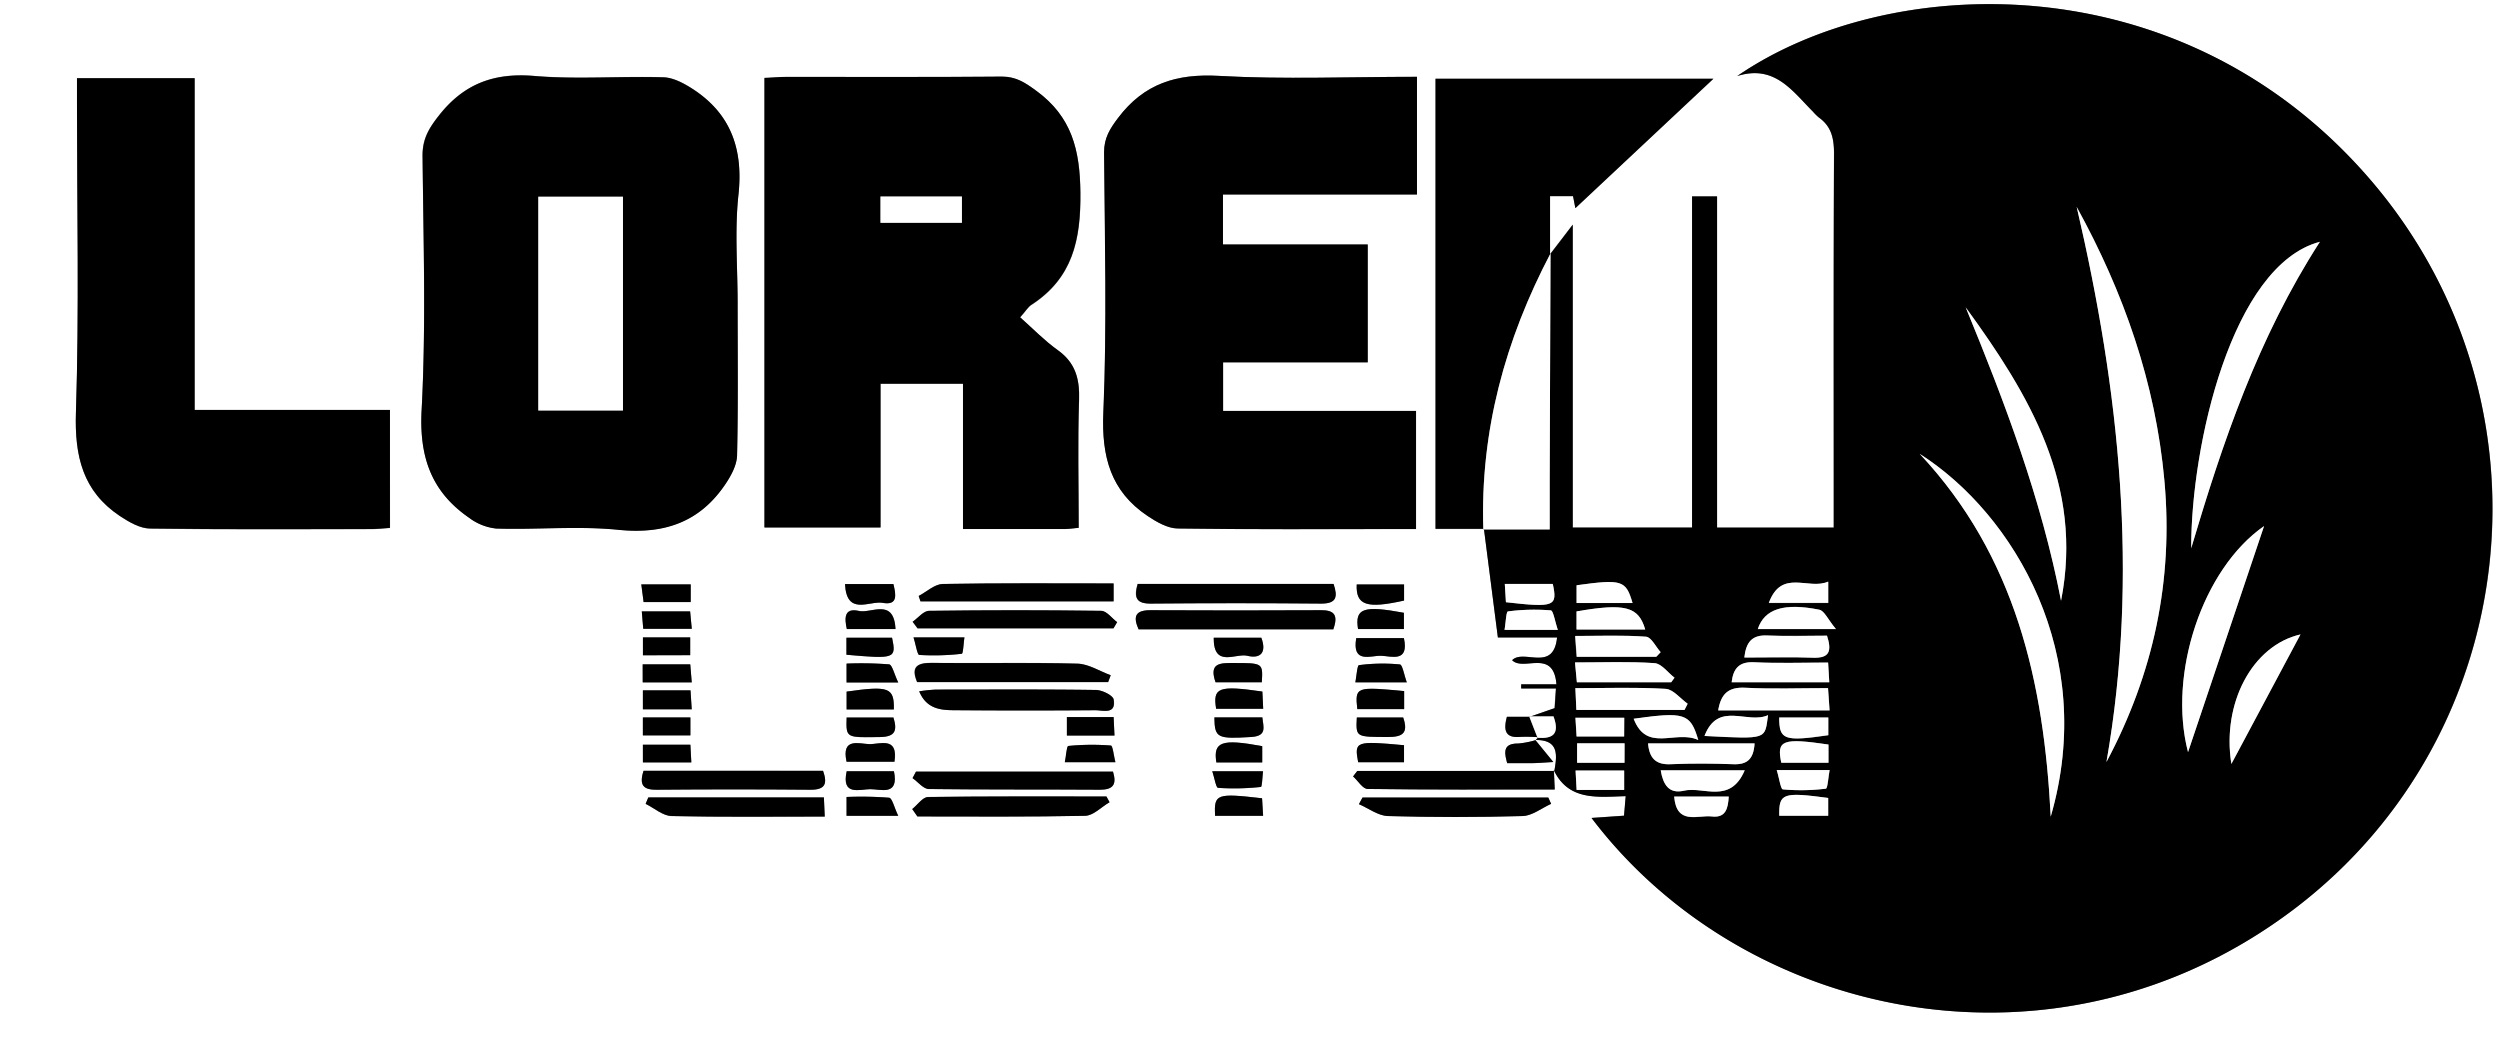 <svg id="Layer_1" data-name="Layer 1" xmlns="http://www.w3.org/2000/svg" viewBox="0 0 599.83 251.76"><rect x="0" y="0" width="599.83" height="251.76" fill="#808080" stroke="none"/><defs><style>.cls-1{fill:#fff;}</style></defs><title>logotyp</title><path class="cls-1" d="M1,276.82V25.06H600.85V276.82Zm367-79.77h-5.45c-1,3.6-.09,5.09,3.15,4.81a38.09,38.09,0,0,1,4.4.08c-.22.23-.44.47-.65.72a21.51,21.51,0,0,1-4.13.8c-3.57,0-3.48,1.85-2.68,4.71,2.14,0,4.1,0,6.06,0,1.28,0,2.56-.13,5-.27l-4.31-5.28c5.66-.09,5.25,3.57,4.57,7.4H326.7l-1,1.31c1.16,1.06,2.31,3,3.49,3,14.77.21,29.55.13,44.89.13-.08-1.8-.15-3.21-.21-4.62,3.56,7.41,10.49,6.41,17.24,6.22-.17,2-.29,3.36-.4,4.69l-7.8.54C419.75,270,495,286.1,551.68,243c55.2-42,63.5-122.11,17.91-174.93S453.71,18.58,417.81,43.31c9-2.84,13.21,3.59,18.2,8.56a12.5,12.5,0,0,0,1.42,1.4c3,2.15,3.63,5.07,3.61,8.67-.13,28.17-.07,56.33-.07,84.49v5.22H413V72.18h-6v79.4H378.37V78.91c-2.27,3-3.85,5-5.43,7.1V72.09h5.52L379,75l33.11-31H345.45v108h11.62c1.13,8.82,2.26,17.64,3.34,26h14.21c-.86,8.43-8,2.67-10.78,5.45,2.7,2.76,9.92-2.91,10.63,5.79H366l0,1h8.3c-.15,2.16-.26,3.81-.32,4.72ZM259.83,151.7c0-10.35-.25-20.48.11-30.59.17-5.06-.83-9-5.14-12-3.22-2.29-6-5.2-9-7.86,1.39-1.58,1.91-2.52,2.71-3,9.87-6.41,11.86-15.53,11.75-26.89-.1-10.28-2.07-18.23-10.57-24.44-2.66-2-4.85-3.45-8.31-3.42-17.16.16-34.32.07-51.48.08-1.78,0-3.57.16-5.44.24V151.62h27.85V117.13h19.79V152c8.47,0,16.43,0,24.4,0C257.42,152,258.38,151.83,259.83,151.7ZM178,97.84c0-8.66-.73-17.39.18-26,1.17-10.92-1.76-19.47-11-25.48-2.07-1.35-4.6-2.71-7-2.78-10.31-.3-20.7.54-30.95-.32-9.67-.82-16.9,1.85-22.91,9.5-2.39,3-4,5.62-3.92,9.62.19,20.32.85,40.68-.22,60.94-.59,11.27,2.29,19.66,11.37,25.93a13.08,13.08,0,0,0,6.49,2.59c9.82.28,19.72-.64,29.45.32,11,1.09,19.47-1.89,25.59-11,1.36-2,2.73-4.56,2.78-6.89C178.15,122.16,178,110,178,97.84ZM341,43.49c-16.22,0-31.89.65-47.48-.23-10.19-.57-18,1.84-24.19,10.06-2,2.65-3.4,4.85-3.38,8.3.16,20.82.7,41.67-.18,62.46-.44,10.56,1.77,18.85,10.62,24.77,2.16,1.45,4.83,3,7.29,3,17.48.26,35,.14,52.47.14h4.64V123.62H294.48V112h34.7V83.68H294.45v-12H341ZM94.58,123.42H47.72V43.83H19.49v6.22c0,24.65.54,49.32-.25,74-.34,10.53,1.66,18.92,10.57,24.85,2.17,1.44,4.84,3,7.3,3,17.65.26,35.31.15,53,.13,1.45,0,2.89-.18,4.5-.28Zm127,67.51c1.85,4.43,5.41,4.53,8.87,4.55q16.69.09,33.38,0c1.86,0,5,1.11,4.43-2.56-.16-1-2.79-2.28-4.3-2.3-12.78-.18-25.57-.12-38.35-.09A39,39,0,0,0,221.56,190.93Zm99.36-14.87c1.21-3.43.24-4.62-3-4.6q-20.42.14-40.83,0c-3.69,0-4.26,1.5-2.89,4.59Zm-101-1.83,1.19,1.59h47l.88-1.49c-1.27-.94-2.53-2.69-3.82-2.71q-20.65-.3-41.32,0C222.57,171.64,221.27,173.32,220,174.23Zm54-9.06c-1,3.42-.16,4.74,3.16,4.71q20.4-.18,40.81,0c3.85,0,4-1.7,3-4.71Zm-5.89,45H220.8l-.83,1.56c1.3.91,2.6,2.6,3.91,2.62,13.67.2,27.33.07,41,.16C268.19,214.56,269,213.22,268.06,210.2Zm-46.62-42.15.44,1.31H268.2v-4.31c-13.83,0-27.41-.12-41,.14C225.27,165.22,223.36,167.05,221.44,168.05Zm45.46,20.67.57-1.64c-2.66-1-5.3-2.71-8-2.78-11.64-.31-23.3-.05-35-.18-3.71,0-4.87,1.17-3.44,4.6Zm-47,30.46,1.24,1.78c13.41,0,26.83.13,40.24-.16,2,0,3.91-2.11,5.87-3.25l-.75-1.38c-14.27,0-28.54-.07-42.81.13C222.4,216.32,221.15,218.18,219.89,219.18ZM155.43,210c-1.13,3.52,0,4.58,3.19,4.55q18.4-.18,36.81,0c3.63,0,4.15-1.47,3.06-4.54Zm172.5,6.42-.86,1.59c2.31,1,4.61,2.78,6.95,2.85,10.77.3,21.57.3,32.34,0,2.3-.07,4.55-1.9,6.82-2.92l-.67-1.51Zm-171.36,0-.64,1.54c2.07,1,4.12,2.87,6.22,2.92,12.11.28,24.24.13,36.75.13l-.2-4.59Zm-1.3-25.69v4.54H167l-.29-4.54Zm182.65.18c-11.62-1.1-11.8-1-11.24,4.31h11.24Zm-45.11,4.24H304.1c-.08-1.66-.14-2.92-.2-4.13C293.41,189.47,292,190,292.81,195.11Zm-77.33.15c.11-5.27-1.21-5.71-11.33-4.3v4.3ZM220.2,178c.58,1.85.9,4.17,1.38,4.2a58.93,58.93,0,0,0,10.2-.28c.33,0,.41-2.42.64-3.92ZM257,197.1v4.43h11.42c-.08-1.66-.14-3-.21-4.43Zm11.68,10.84c-.42-1.64-.67-4-1.09-4a58,58,0,0,0-10.21.1c-.38,0-.53,2.39-.84,3.9ZM155.28,182.28h11.34V178H155.28Zm0,19.22h11.4v-4.3h-11.4Zm48.89-4.28c-.14,5-.14,4.82,8,4.68,3.57-.06,4.23-1.47,3.21-4.68Zm134.4-8.45c-.66-1.8-1-4.23-1.67-4.29a43.32,43.32,0,0,0-9.79.17c-.44,0-.58,2.59-.89,4.12Zm-46.16,8.42c.05,5,.76,5.17,8.78,4.7,3.89-.23,3-2.32,2.72-4.7Zm34.17,0c-.24,4.77-.24,4.64,7.44,4.67,3.44,0,5-.84,3.68-4.67ZM167,175.93l-.39-4.18H155c.13,1.62.24,2.95.35,4.18Zm-11.72,32h11.62c-.08-1.54-.15-2.85-.23-4.24H155.27ZM337.9,165.29H326.54c-.22,5,2.41,5.86,11.36,3.86Zm-45.23,23.46h11.1c.27-4.65.27-4.6-6.86-4.61C293.87,184.14,291,184.06,292.67,188.75Zm-88.9-23.56c.37,7.75,5.92,3.94,9,4.51,3.7.68,3.19-2,2.57-4.51Zm-37,.09H154.89l.55,4.23h11.3Zm49.79,23.52c-1-2-1.45-4.25-2.2-4.34a86.51,86.51,0,0,0-10.2-.18v4.52Zm0,32c-1-2-1.45-4.25-2.2-4.34a86.51,86.51,0,0,0-10.2-.18v4.52Zm-61.31-32H167l-.36-4.32H155.22Zm137.33,32h11.52c-.09-1.58-.17-2.93-.25-4.2C292.86,215.34,292.31,215.54,292.55,220.79Zm11.31-16.7c-9.71-1.81-11.8-1.1-11,3.87h11Zm34-.23c-11.62-1.07-11.95-.94-11,4.08h11Zm-45.66-25.79c-.06,7.33,5.28,3.64,8.07,4.33,3.09.75,4.7-.7,3.35-4.33Zm-88.12,4.08c11.66,1,12,.92,10.94-4.08H204.11Zm133.75-10.06c-9.71-1.81-11.8-1.1-11,3.87h11Zm-133.69,38c-1.31,6,3.07,4.31,5.64,4.3s6.94,1.72,5.69-4.3Zm0-2.29h11.48c.93-6.15-3.51-4.15-6.05-4.22S202.87,202,204.14,207.82Zm87.73,2.29c.56,1.67.9,3.94,1.4,4a59.6,59.6,0,0,0,10.26-.22c.29,0,.36-2.41.53-3.76Zm46-31.94H326.42c-1.05,6.27,3.5,4.13,6,4.23S339.12,184.05,337.86,178.17Zm-122-2.21c-.42-7.51-5.8-3.65-8.78-4.34-3.49-.8-3.52,1.61-2.9,4.34Z" transform="translate(-1.02 -25.06)"/><path d="M369.48,202.65l.66-.71-.2.14c3.47.25,5.43-.75,3.81-5.13h-5.81l.1.1,6-2.08c.06-.91.17-2.56.32-4.72H366l0-1h8.46c-.71-8.7-7.93-3-10.63-5.79,2.8-2.78,9.92,3,10.78-5.45H360.41c-1.08-8.41-2.21-17.23-3.34-26l-.15.14h15.92c0-4.57,0-8.22,0-11.86q.09-27.18.2-54.34l-.1.14c1.58-2.06,3.16-4.12,5.43-7.1v72.67H407V72.18h6v79.47h28v-5.22c0-28.16-.06-56.32.07-84.49,0-3.6-.58-6.52-3.61-8.67a12.5,12.5,0,0,1-1.42-1.4c-5-5-9.23-11.4-18.2-8.56,35.9-24.73,106.32-28,151.78,24.71S606.88,200.92,551.68,243C495,286.1,419.75,270,382.87,221.32l7.8-.54c.11-1.33.23-2.73.4-4.69-6.75.19-13.68,1.19-17.24-6.22l.13.14c.69-3.83,1.1-7.49-4.56-7.4Zm136.94,5.24c11.3-21.2,16.08-43.59,13.91-67.48-2.13-23.5-9.74-45.15-21.05-65.71C509.54,118.72,514.31,163,506.42,207.89ZM493.05,221c11.28-38.77-8.7-72.54-31.44-87.05C484.56,158.4,491.43,188.67,493.05,221ZM557.64,83.07c-21.18,5.61-30.94,49-30.88,73.54C534.3,131.19,542.76,106.15,557.64,83.07Zm-85,15.73c9.43,22.88,18.17,46,22.88,70.4C501,141.48,487.93,119.77,472.65,98.8ZM526,205.51c5.9-17.55,12.07-35.89,18.24-54.22C529.37,161.63,521.14,186.91,526,205.51Zm10.4,2.84L553,177.28C541.43,179.92,534.08,193.84,536.4,208.35ZM413.27,195.51H440c-.13-1.91-.24-3.45-.37-5.35-6.92,0-13.4.25-19.85-.09C415.82,189.87,413.94,191.42,413.27,195.51ZM379,190.17c.1,2.15.17,3.71.24,5.22h25.95l.75-1.48c-1.76-1.25-3.46-3.46-5.28-3.57C393.73,189.92,386.75,190.17,379,190.17Zm43,13.25H396.43c.32,3.62,1.89,5.18,5.46,5,5-.22,10-.19,14.95,0C420.13,208.56,421.77,207.28,422,203.42Zm-5.49-14.67h23.42c-.1-1.64-.18-3-.28-4.72-6.13,0-11.89.21-17.64-.07C418.41,183.78,416.9,185.31,416.5,188.75ZM378.91,184c.19,2,.32,3.4.45,4.75H402l.79-1.09c-1.6-1.22-3.12-3.38-4.79-3.49C391.91,183.78,385.78,184,378.91,184Zm40.63-1.21c5.65,0,11.1-.14,16.54,0,3.9.14,4.49-1.58,3.29-5.27-4.79,0-9.58.17-14.35-.05C421.42,177.39,420,179.05,419.54,182.83Zm-21.13-.18,1-1.08c-1.16-1.29-2.25-3.62-3.51-3.71-5.52-.41-11.09-.18-17-.18.15,2,.25,3.43.37,5Zm21.22,27.24H399.48c.54,3.46,2,5.73,5.58,4.89C409.74,213.69,416.13,218.08,419.63,209.89ZM422.77,176h18.74c-1.93-2.34-2.77-4.41-4-4.65C429.06,169.63,424.36,171.14,422.77,176Zm-43.49.12h16.48c-1.61-5.54-4.87-6.36-16.48-4.34Zm46,20.54c-4.95,2.3-12-3.53-15.27,5C425.37,202.43,424.37,202.46,425.24,196.63Zm-16.76,6c-1.9-6.44-3.28-6.81-15.5-5.11C396.14,205.75,403.06,200.11,408.48,202.61Zm16.94-32.9h14.24v-5.12C434.93,166.75,428.49,161.41,425.42,169.71Zm-46.14,0h13.43c-1.6-5.48-2.53-5.76-13.43-4.26Zm23.42,46.44c.57,6.93,5.59,4.39,9,4.77s3.88-2,4.06-4.77Zm25.22,4.6h11.73v-4.27C428.78,215.06,427.82,215.39,427.92,220.78Zm0-23.57c0,5.38,1.2,5.78,11.77,4.24v-4.24Zm-37.11,6.19H379.42v4.67h11.37Zm-.08-6.13H379c.11,1.66.19,3,.28,4.49h11.41ZM374.8,176.19c-.72-2.08-1.09-4.63-1.69-4.68a48.43,48.43,0,0,0-10.28.25c-.42.05-.52,2.7-.82,4.43Zm64.93,27.51c-11.06-1.62-12.48-1.06-11.32,4.37h11.32Zm-77.66-38.54.27,4.39c11.64,1.32,12.41,1,11.24-4.39Zm28.64,44.78H379.05c.09,1.74.16,3.13.25,4.65h11.41Zm36.6-.11c.62,2,.95,4.57,1.51,4.63a49.18,49.18,0,0,0,10.29-.17c.44,0,.58-2.68.92-4.46Z" transform="translate(-1.02 -25.06)"/><path d="M259.83,151.7c-1.45.13-2.41.28-3.36.29-8,0-15.93,0-24.4,0V117.13H212.28v34.49H184.43V43.74c1.87-.08,3.66-.23,5.44-.24,17.16,0,34.32.08,51.48-.08,3.46,0,5.65,1.47,8.31,3.42,8.5,6.21,10.47,14.16,10.57,24.44.11,11.36-1.88,20.48-11.75,26.89-.8.52-1.32,1.46-2.71,3,3,2.66,5.81,5.57,9,7.86,4.31,3.07,5.31,7,5.14,12C259.58,131.22,259.83,141.35,259.83,151.7Zm-28-79.49H212.28v6.31h19.53Z" transform="translate(-1.02 -25.06)"/><path d="M178,97.84c0,12.16.15,24.32-.13,36.47-.05,2.33-1.42,4.86-2.78,6.89-6.12,9.11-14.63,12.09-25.59,11-9.73-1-19.63,0-29.45-.32a13.08,13.08,0,0,1-6.49-2.59c-9.08-6.27-12-14.66-11.37-25.93,1.07-20.26.41-40.62.22-60.94,0-4,1.53-6.58,3.92-9.62,6-7.65,13.24-10.32,22.91-9.5,10.25.86,20.64,0,30.95.32,2.36.07,4.89,1.43,7,2.78,9.27,6,12.2,14.56,11,25.48C177.27,80.45,178,89.18,178,97.84Zm-27.51,25.71V72.26H130.18v51.29Z" transform="translate(-1.02 -25.06)"/><path d="M341,43.49V71.73H294.45v12h34.73V112h-34.7v11.67h46.28V152h-4.64c-17.5,0-35,.12-52.47-.14-2.46,0-5.13-1.56-7.29-3-8.85-5.92-11.06-14.21-10.62-24.77.88-20.79.34-41.64.18-62.46,0-3.45,1.37-5.65,3.38-8.3,6.23-8.22,14-10.63,24.19-10.06C309.08,44.14,324.75,43.49,341,43.49Z" transform="translate(-1.02 -25.06)"/><path d="M94.58,123.42v28.29c-1.61.1-3,.28-4.5.28-17.66,0-35.32.13-53-.13-2.46,0-5.13-1.57-7.3-3C20.9,142.92,18.9,134.53,19.24,124c.79-24.63.25-49.3.25-73.95V43.83H47.72v79.59Z" transform="translate(-1.02 -25.06)"/><path d="M357.07,151.93H345.45v-108h66.68L379,75l-.56-2.87h-5.52V86l.1-.14c-10.88,20.73-16.88,42.64-16.12,66.2Z" transform="translate(-1.02 -25.06)"/><path d="M221.56,190.93a39,39,0,0,1,4-.42c12.78,0,25.57-.09,38.35.09,1.51,0,4.14,1.29,4.3,2.3.61,3.67-2.57,2.55-4.43,2.56q-16.68.14-33.38,0C227,195.46,223.41,195.36,221.56,190.93Z" transform="translate(-1.02 -25.06)"/><path d="M320.92,176.06H274.2c-1.37-3.09-.8-4.61,2.89-4.59q20.42.1,40.83,0C321.16,171.44,322.13,172.63,320.92,176.06Z" transform="translate(-1.02 -25.06)"/><path d="M220,174.23c1.31-.91,2.61-2.59,3.93-2.61q20.66-.28,41.32,0c1.29,0,2.55,1.77,3.82,2.71l-.88,1.49h-47Z" transform="translate(-1.02 -25.06)"/><path d="M274,165.17h47c1,3,.83,4.74-3,4.71q-20.4-.18-40.81,0C273.79,169.91,273,168.59,274,165.17Z" transform="translate(-1.02 -25.06)"/><path d="M268.06,210.2c.91,3,.13,4.36-3.18,4.34-13.67-.09-27.33,0-41-.16-1.31,0-2.61-1.71-3.91-2.62l.83-1.56Z" transform="translate(-1.02 -25.06)"/><path d="M373.83,209.87c.06,1.41.13,2.82.21,4.62-15.34,0-30.12.08-44.89-.13-1.18,0-2.33-2-3.49-3l1-1.31H374Z" transform="translate(-1.02 -25.06)"/><path d="M221.44,168.05c1.92-1,3.83-2.83,5.77-2.86,13.58-.26,27.16-.14,41-.14v4.31H221.88Z" transform="translate(-1.02 -25.06)"/><path d="M266.9,188.72H221.09c-1.43-3.43-.27-4.64,3.44-4.6,11.65.13,23.31-.13,35,.18,2.69.07,5.33,1.81,8,2.78Z" transform="translate(-1.02 -25.06)"/><path d="M219.89,219.18c1.26-1,2.51-2.86,3.79-2.88,14.27-.2,28.54-.13,42.81-.13l.75,1.38c-2,1.14-3.89,3.21-5.87,3.25-13.41.29-26.83.16-40.24.16Z" transform="translate(-1.02 -25.06)"/><path d="M155.43,210h43.06c1.09,3.07.57,4.58-3.06,4.54q-18.41-.16-36.81,0C155.45,214.58,154.3,213.52,155.43,210Z" transform="translate(-1.02 -25.06)"/><path d="M327.93,216.42h44.58l.67,1.51c-2.27,1-4.52,2.85-6.82,2.92-10.77.31-21.57.31-32.34,0-2.34-.07-4.64-1.85-6.95-2.85Z" transform="translate(-1.02 -25.06)"/><path d="M156.57,216.38H198.7l.2,4.59c-12.51,0-24.64.15-36.75-.13-2.1-.05-4.15-1.9-6.22-2.92Z" transform="translate(-1.02 -25.06)"/><path d="M155.27,190.69h11.42l.29,4.54H155.27Z" transform="translate(-1.02 -25.06)"/><path d="M337.92,190.87v4.31H326.68C326.12,189.84,326.3,189.77,337.92,190.87Z" transform="translate(-1.02 -25.06)"/><path d="M292.81,195.11c-.84-5.1.6-5.64,11.09-4.13.06,1.21.12,2.47.2,4.13Z" transform="translate(-1.02 -25.06)"/><path d="M215.48,195.26H204.15V191C214.27,189.55,215.59,190,215.48,195.26Z" transform="translate(-1.02 -25.06)"/><path d="M220.2,178h12.22c-.23,1.5-.31,3.88-.64,3.92a58.93,58.93,0,0,1-10.2.28C221.1,182.12,220.78,179.8,220.2,178Z" transform="translate(-1.02 -25.06)"/><path d="M257,197.1h11.21c.07,1.42.13,2.77.21,4.43H257Z" transform="translate(-1.02 -25.06)"/><path d="M268.63,207.94H256.49c.31-1.51.46-3.87.84-3.9a58,58,0,0,1,10.21-.1C268,204,268.21,206.3,268.63,207.94Z" transform="translate(-1.02 -25.06)"/><path d="M155.28,182.28V178h11.34v4.25Z" transform="translate(-1.02 -25.06)"/><path d="M155.26,201.5v-4.3h11.4v4.3Z" transform="translate(-1.02 -25.06)"/><path d="M204.15,197.22h11.23c1,3.21.36,4.62-3.21,4.68C204,202,204,202.18,204.15,197.22Z" transform="translate(-1.02 -25.06)"/><path d="M338.55,188.77H326.2c.31-1.53.45-4.07.89-4.12a43.32,43.32,0,0,1,9.79-.17C337.51,184.54,337.89,187,338.55,188.77Z" transform="translate(-1.02 -25.06)"/><path d="M292.39,197.19h11.5c.24,2.38,1.17,4.47-2.72,4.7C293.15,202.36,292.44,202.17,292.39,197.19Z" transform="translate(-1.02 -25.06)"/><path d="M326.56,197.22h11.12c1.34,3.83-.24,4.69-3.68,4.67C326.32,201.86,326.32,202,326.56,197.22Z" transform="translate(-1.02 -25.06)"/><path d="M167,175.93H155.36c-.11-1.23-.22-2.56-.35-4.18H166.6Z" transform="translate(-1.02 -25.06)"/><path d="M155.27,208v-4.24h11.39c.08,1.39.15,2.7.23,4.24Z" transform="translate(-1.02 -25.06)"/><path d="M337.9,165.29v3.86c-8.95,2-11.58,1.16-11.36-3.86Z" transform="translate(-1.02 -25.06)"/><path d="M292.67,188.75c-1.65-4.69,1.2-4.61,4.24-4.61,7.13,0,7.13,0,6.86,4.61Z" transform="translate(-1.02 -25.06)"/><path d="M203.77,165.19h11.61c.62,2.54,1.13,5.19-2.57,4.51C209.69,169.13,204.14,172.94,203.77,165.19Z" transform="translate(-1.02 -25.06)"/><path d="M166.74,165.28v4.23h-11.3l-.55-4.23Z" transform="translate(-1.02 -25.06)"/><path d="M216.53,188.8h-12.4v-4.52a86.51,86.51,0,0,1,10.2.18C215.08,184.55,215.57,186.82,216.53,188.8Z" transform="translate(-1.02 -25.06)"/><path d="M216.53,220.8h-12.4v-4.52a86.51,86.51,0,0,1,10.2.18C215.08,216.55,215.57,218.82,216.53,220.8Z" transform="translate(-1.02 -25.06)"/><path d="M155.22,188.77v-4.32h11.41l.36,4.32Z" transform="translate(-1.02 -25.06)"/><path d="M292.55,220.79c-.24-5.25.31-5.45,11.27-4.2.08,1.27.16,2.62.25,4.2Z" transform="translate(-1.02 -25.06)"/><path d="M303.86,204.09V208h-11C292.06,203,294.15,202.28,303.86,204.09Z" transform="translate(-1.02 -25.06)"/><path d="M337.89,203.86v4.08h-11C325.94,202.92,326.27,202.79,337.89,203.86Z" transform="translate(-1.02 -25.06)"/><path d="M292.23,178.07h11.42c1.35,3.63-.26,5.08-3.35,4.33C297.51,181.71,292.17,185.4,292.23,178.07Z" transform="translate(-1.02 -25.06)"/><path d="M204.11,182.15v-4.08h10.94C216.09,183.07,215.77,183.19,204.11,182.15Z" transform="translate(-1.02 -25.06)"/><path d="M337.86,172.09V176h-11C326.06,171,328.15,170.28,337.86,172.09Z" transform="translate(-1.02 -25.06)"/><path d="M204.17,210.11H215.5c1.25,6-3.15,4.28-5.69,4.3S202.86,216.09,204.17,210.11Z" transform="translate(-1.02 -25.06)"/><path d="M204.14,207.82c-1.27-5.86,2.93-4.3,5.43-4.22s7-1.93,6.05,4.22Z" transform="translate(-1.02 -25.06)"/><path d="M291.87,210.11h12.19c-.17,1.35-.24,3.74-.53,3.76a59.6,59.6,0,0,1-10.26.22C292.77,214.05,292.43,211.78,291.87,210.11Z" transform="translate(-1.02 -25.06)"/><path d="M337.86,178.17c1.26,5.88-2.95,4.33-5.43,4.23s-7.06,2-6-4.23Z" transform="translate(-1.02 -25.06)"/><path d="M215.88,176H204.2c-.62-2.73-.59-5.14,2.9-4.34C210.08,172.31,215.46,168.45,215.88,176Z" transform="translate(-1.02 -25.06)"/><path d="M369.4,202.61l4.31,5.28c-2.41.14-3.69.25-5,.27-2,0-3.92,0-6.06,0-.8-2.86-.89-4.73,2.68-4.71a20.8,20.8,0,0,0,4.13-.81Z" transform="translate(-1.02 -25.06)"/><path d="M370.14,201.94a38.09,38.09,0,0,0-4.4-.08c-3.24.28-4.12-1.21-3.15-4.81H368l-.1-.1,2,5.13Z" transform="translate(-1.02 -25.06)"/><path class="cls-1" d="M506.42,207.89c7.89-44.93,3.12-89.17-7.14-133.19,11.31,20.56,18.92,42.21,21.05,65.71C522.5,164.3,517.72,186.69,506.42,207.89Z" transform="translate(-1.02 -25.06)"/><path class="cls-1" d="M356.92,152.07c-.76-23.56,5.24-45.47,16.12-66.2q-.1,27.16-.2,54.34c0,3.64,0,7.29,0,11.86Z" transform="translate(-1.02 -25.06)"/><path class="cls-1" d="M493.05,221c-1.62-32.32-8.49-62.59-31.44-87.05C484.35,148.45,504.33,182.22,493.05,221Z" transform="translate(-1.02 -25.06)"/><path class="cls-1" d="M557.64,83.07c-14.88,23.08-23.34,48.12-30.88,73.54C526.7,132.11,536.46,88.68,557.64,83.07Z" transform="translate(-1.02 -25.06)"/><path class="cls-1" d="M472.65,98.8c15.28,21,28.31,42.68,22.88,70.4C490.82,144.78,482.08,121.68,472.65,98.8Z" transform="translate(-1.02 -25.06)"/><path class="cls-1" d="M526,205.51c-4.86-18.6,3.37-43.88,18.24-54.23Z" transform="translate(-1.02 -25.06)"/><path class="cls-1" d="M536.4,208.35c-2.32-14.51,5-28.43,16.57-31.07Z" transform="translate(-1.02 -25.06)"/><path class="cls-1" d="M413.27,195.51c.67-4.09,2.55-5.64,6.5-5.44,6.45.34,12.93.09,19.85.09.13,1.9.24,3.44.37,5.35Z" transform="translate(-1.02 -25.06)"/><path class="cls-1" d="M379,190.17c7.75,0,14.73-.25,21.66.17,1.82.11,3.52,2.32,5.28,3.57l-.75,1.48H379.24C379.17,193.88,379.1,192.32,379,190.17Z" transform="translate(-1.02 -25.06)"/><path class="cls-1" d="M422,203.42c-.22,3.86-1.86,5.14-5.15,5-5-.19-10-.22-14.95,0-3.57.16-5.14-1.4-5.46-5Z" transform="translate(-1.02 -25.06)"/><path class="cls-1" d="M416.5,188.75c.4-3.44,1.91-5,5.5-4.79,5.75.28,11.51.07,17.64.07.1,1.71.18,3.08.28,4.72Z" transform="translate(-1.02 -25.06)"/><path class="cls-1" d="M378.91,184c6.87,0,13-.26,19.09.17,1.67.11,3.19,2.27,4.79,3.49l-.79,1.09H379.36C379.23,187.44,379.1,186.06,378.91,184Z" transform="translate(-1.02 -25.06)"/><path class="cls-1" d="M419.54,182.83c.42-3.78,1.88-5.44,5.48-5.27,4.77.22,9.56.05,14.35.05,1.2,3.69.61,5.41-3.29,5.27C430.64,182.69,425.19,182.83,419.54,182.83Z" transform="translate(-1.02 -25.06)"/><path class="cls-1" d="M398.41,182.65H379.34c-.12-1.54-.22-2.92-.37-5,5.88,0,11.45-.23,17,.18,1.26.09,2.35,2.42,3.51,3.71Z" transform="translate(-1.02 -25.06)"/><path class="cls-1" d="M419.63,209.89c-3.5,8.19-9.89,3.8-14.57,4.89-3.59.84-5-1.43-5.58-4.89Z" transform="translate(-1.02 -25.06)"/><path class="cls-1" d="M422.77,176c1.59-4.83,6.29-6.34,14.76-4.65,1.21.24,2.05,2.31,4,4.65Z" transform="translate(-1.02 -25.06)"/><path class="cls-1" d="M379.28,176.09v-4.34c11.61-2,14.87-1.2,16.48,4.34Z" transform="translate(-1.02 -25.06)"/><path class="cls-1" d="M425.24,196.63c-.87,5.83.13,5.8-15.27,5C413.27,193.1,420.29,198.93,425.24,196.63Z" transform="translate(-1.02 -25.06)"/><path class="cls-1" d="M408.48,202.61c-5.42-2.5-12.34,3.14-15.5-5.11C405.2,195.8,406.58,196.17,408.48,202.61Z" transform="translate(-1.02 -25.06)"/><path class="cls-1" d="M425.42,169.71c3.07-8.3,9.51-3,14.24-5.12v5.12Z" transform="translate(-1.02 -25.06)"/><path class="cls-1" d="M379.28,169.74v-4.26c10.9-1.5,11.83-1.22,13.43,4.26Z" transform="translate(-1.02 -25.06)"/><path class="cls-1" d="M402.7,216.18h13.1c-.18,2.8-.66,5.16-4.06,4.77S403.27,223.11,402.7,216.18Z" transform="translate(-1.02 -25.06)"/><path class="cls-1" d="M427.92,220.78c-.1-5.39.86-5.72,11.73-4.27v4.27Z" transform="translate(-1.02 -25.06)"/><path class="cls-1" d="M427.9,197.21h11.77v4.24C429.1,203,427.87,202.59,427.9,197.21Z" transform="translate(-1.02 -25.06)"/><path class="cls-1" d="M390.79,203.4v4.67H379.42V203.4Z" transform="translate(-1.02 -25.06)"/><path class="cls-1" d="M390.71,197.27v4.49H379.3c-.09-1.46-.17-2.83-.28-4.49Z" transform="translate(-1.02 -25.06)"/><path class="cls-1" d="M374.8,176.19H362c.3-1.73.4-4.38.82-4.43a48.43,48.43,0,0,1,10.28-.25C373.71,171.56,374.08,174.11,374.8,176.19Z" transform="translate(-1.02 -25.06)"/><path class="cls-1" d="M439.73,203.7v4.37H428.41C427.25,202.64,428.67,202.08,439.73,203.7Z" transform="translate(-1.02 -25.06)"/><path class="cls-1" d="M362.07,165.16h11.51c1.17,5.41.4,5.71-11.24,4.39Z" transform="translate(-1.02 -25.06)"/><path class="cls-1" d="M390.71,209.94v4.65H379.3c-.09-1.52-.16-2.91-.25-4.65Z" transform="translate(-1.02 -25.06)"/><path class="cls-1" d="M427.31,209.83H440c-.34,1.78-.48,4.41-.92,4.46a49.18,49.18,0,0,1-10.29.17C428.26,214.4,427.93,211.84,427.31,209.83Z" transform="translate(-1.02 -25.06)"/><path class="cls-1" d="M369.94,202.08l-2-5.13h5.81C375.37,201.33,373.41,202.33,369.94,202.08Z" transform="translate(-1.02 -25.06)"/><path class="cls-1" d="M231.81,72.21v6.31H212.28V72.21Z" transform="translate(-1.02 -25.06)"/><path class="cls-1" d="M150.49,123.55H130.18V72.26h20.31Z" transform="translate(-1.02 -25.06)"/></svg>